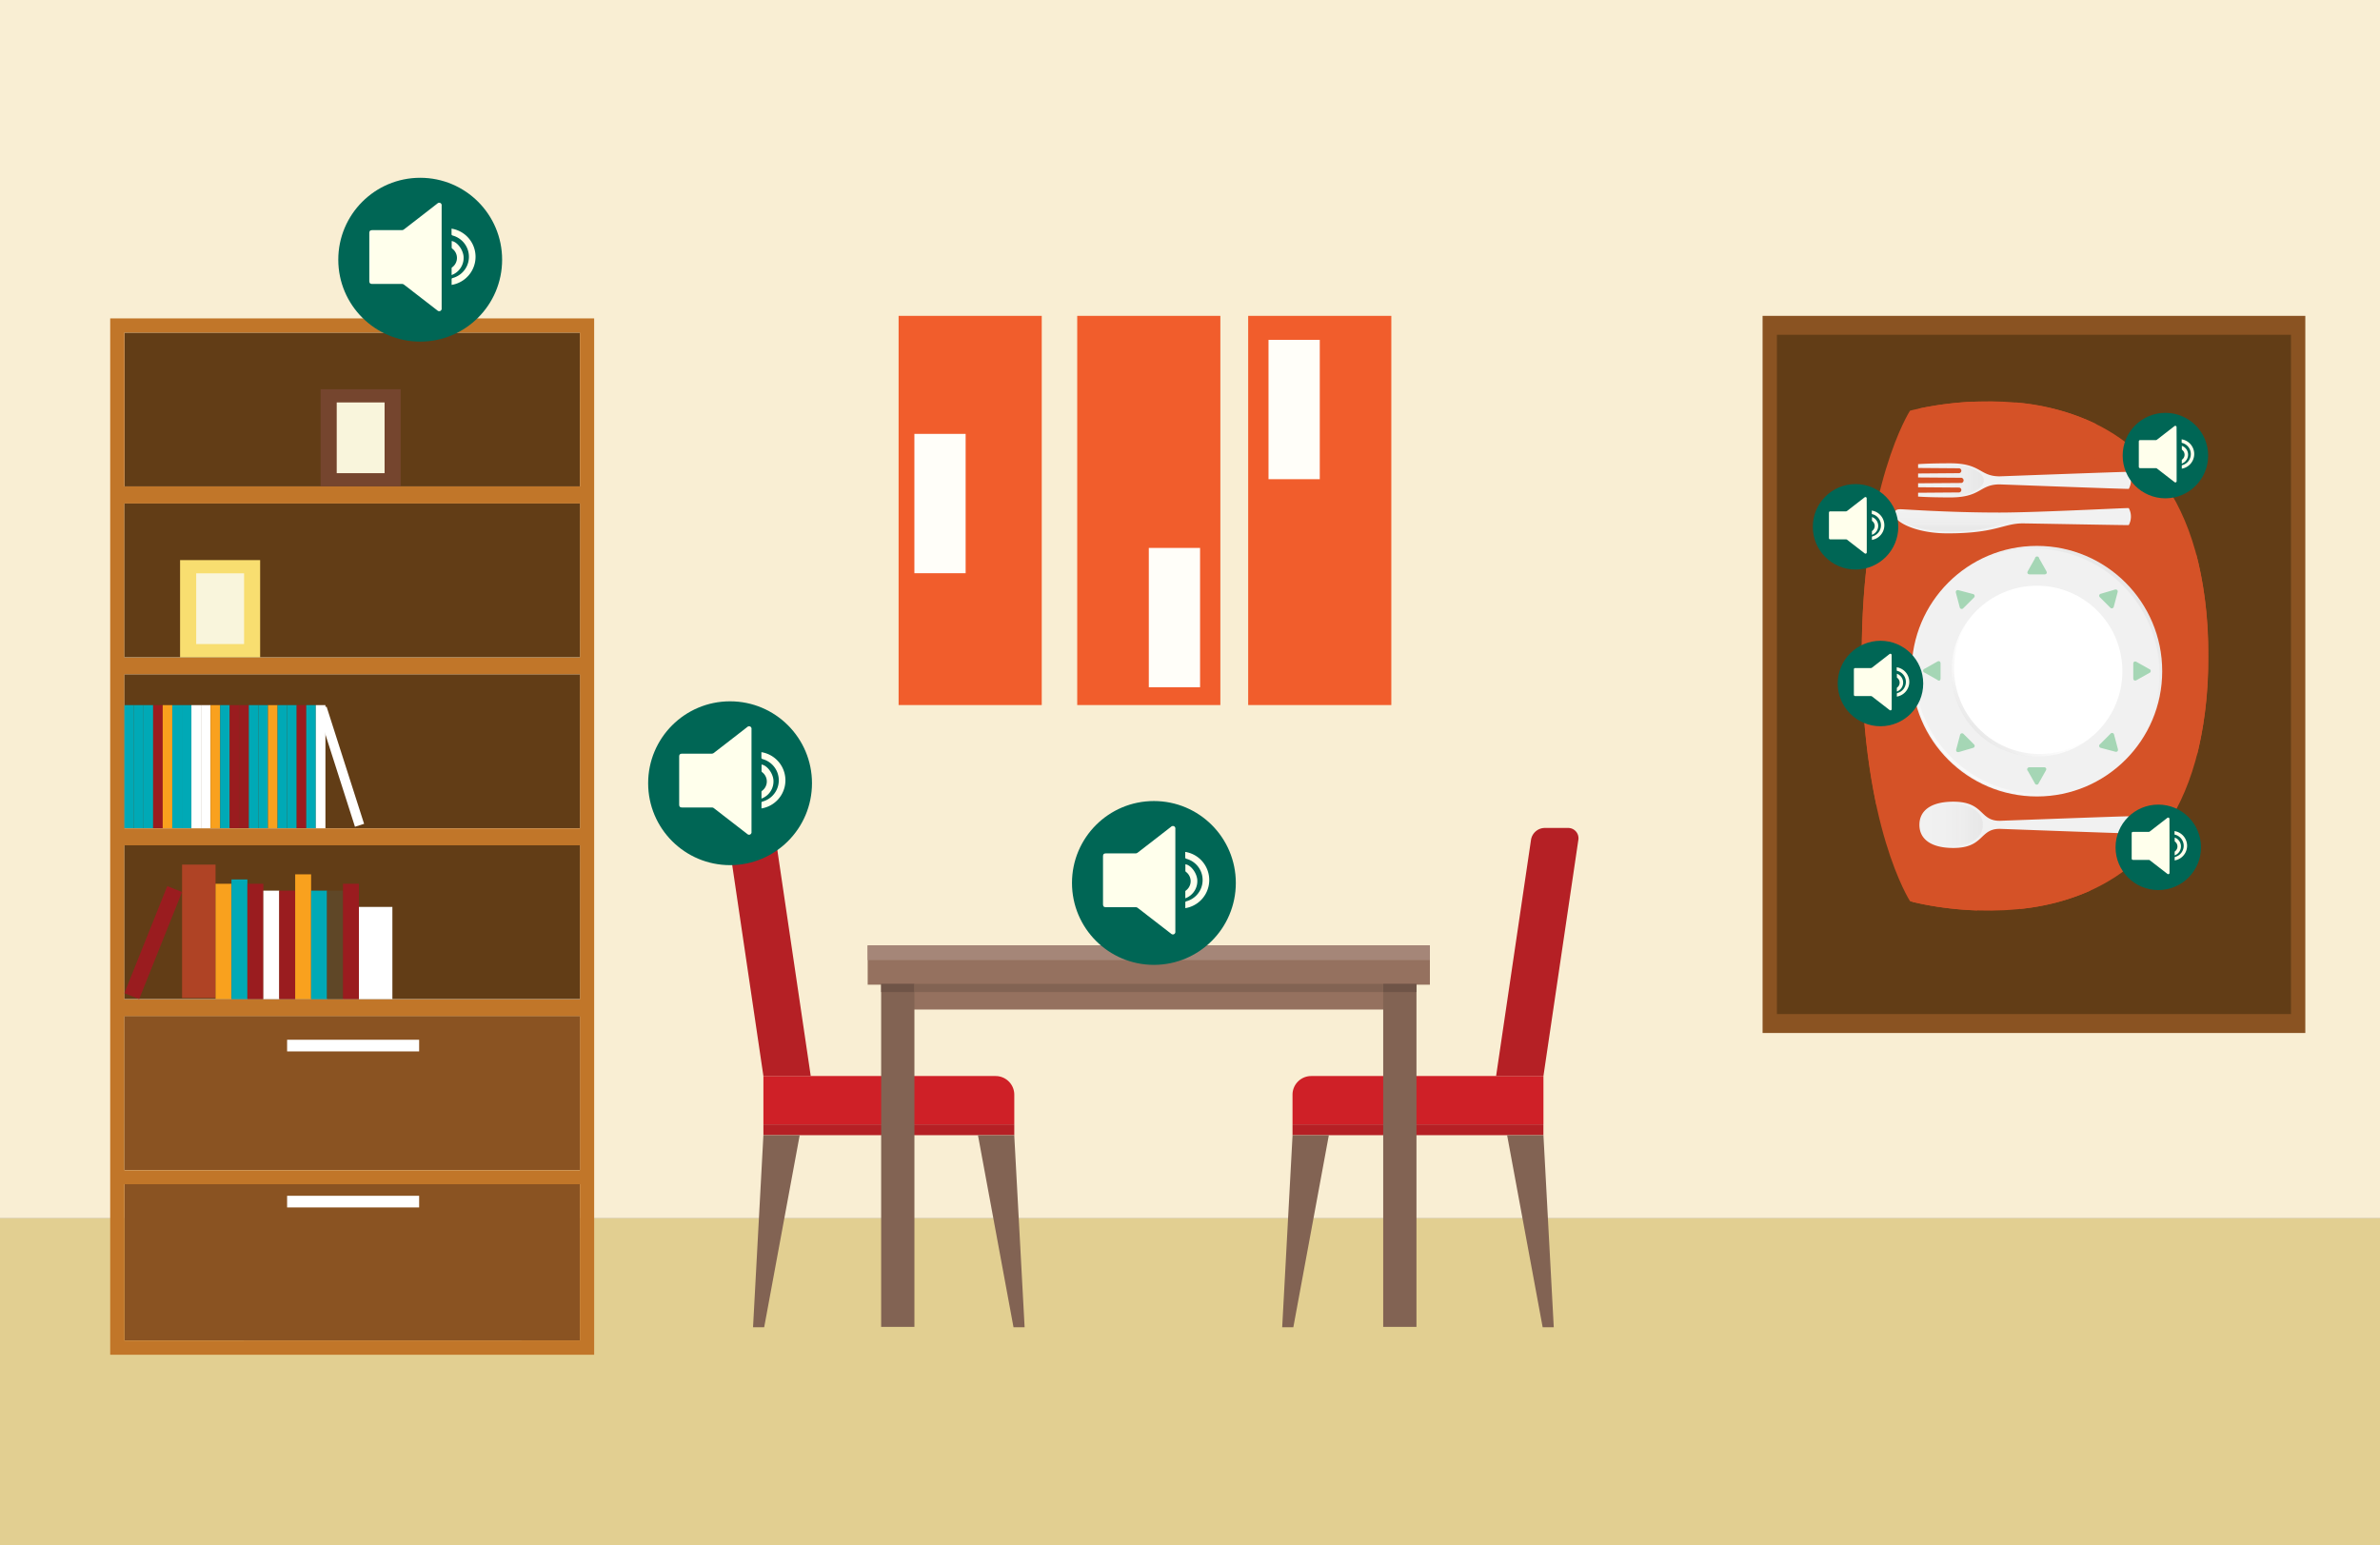 <svg xmlns="http://www.w3.org/2000/svg" xmlns:xlink="http://www.w3.org/1999/xlink" viewBox="0 0 668.23 433.92"><rect x="0" y="0" width="668.23" height="433.92" fill="#333333" stroke="none"/><defs><style>.cls-1{isolation:isolate;}.cls-2{fill:#f9eed3;}.cls-3{fill:#e2cf91;}.cls-4{fill:#cf2027;}.cls-4,.cls-5,.cls-7{fill-rule:evenodd;}.cls-5,.cls-6{fill:#b52025;}.cls-7,.cls-9{fill:#826353;}.cls-8{fill:#95715f;}.cls-10{fill:#6f5447;}.cls-11{fill:#a58678;}.cls-12{fill:#8a5322;}.cls-13{fill:#623d16;}.cls-14{fill:#c17629;}.cls-15{fill:#af4325;}.cls-16{fill:#fff;}.cls-17{fill:#f9a11e;}.cls-18{fill:#00a9b6;}.cls-19{fill:#9a1c1f;}.cls-20{fill:#5f4727;}.cls-21{fill:#f8de70;}.cls-22{fill:#f9f5dc;}.cls-23{fill:#75452e;}.cls-24{fill:#f15d2c;}.cls-25{fill:#fffef9;}.cls-26{fill:#d55227;}.cls-27{fill:#f1f1f1;}.cls-28,.cls-29,.cls-30,.cls-32{opacity:0.05;}.cls-28,.cls-29,.cls-30,.cls-32,.cls-33{mix-blend-mode:multiply;}.cls-28{fill:url(#Fade_to_Black_2);}.cls-29{fill:url(#Fade_to_Black_2-2);}.cls-30{fill:url(#Fade_to_Black_2-3);}.cls-31{opacity:0.6;fill:url(#linear-gradient);}.cls-32{fill:url(#Fade_to_Black_2-4);}.cls-33{opacity:0.1;fill:url(#Fade_to_Black_2-5);}.cls-34{fill:#a5d6b5;}.cls-35{fill:#065;}.cls-36{fill:#ffffec;}</style><linearGradient id="Fade_to_Black_2" x1="544.92" y1="115.07" x2="544.92" y2="98" gradientTransform="translate(441.66 776.53) rotate(-90)" gradientUnits="userSpaceOnUse"><stop offset="0" stop-color="#221f1f"/><stop offset="0.05" stop-color="#221f1f" stop-opacity="0.88"/><stop offset="0.32" stop-color="#221f1f" stop-opacity="0.39"/><stop offset="0.63" stop-color="#221f1f" stop-opacity="0.09"/><stop offset="1" stop-color="#221f1f" stop-opacity="0"/></linearGradient><linearGradient id="Fade_to_Black_2-2" x1="627.27" y1="108.5" x2="633.54" y2="108.5" xlink:href="#Fade_to_Black_2"/><linearGradient id="Fade_to_Black_2-3" x1="641.65" y1="115.32" x2="641.65" y2="97.49" xlink:href="#Fade_to_Black_2"/><linearGradient id="linear-gradient" x1="563.19" y1="105.36" x2="588.45" y2="130.61" gradientTransform="translate(441.66 776.53) rotate(-90)" gradientUnits="userSpaceOnUse"><stop offset="0" stop-color="#fff"/><stop offset="0.06" stop-color="#fff" stop-opacity="0.86"/><stop offset="0.16" stop-color="#fff" stop-opacity="0.66"/><stop offset="0.26" stop-color="#fff" stop-opacity="0.48"/><stop offset="0.37" stop-color="#fff" stop-opacity="0.33"/><stop offset="0.48" stop-color="#fff" stop-opacity="0.21"/><stop offset="0.59" stop-color="#fff" stop-opacity="0.12"/><stop offset="0.71" stop-color="#fff" stop-opacity="0.05"/><stop offset="0.84" stop-color="#fff" stop-opacity="0.01"/><stop offset="1" stop-color="#fff" stop-opacity="0"/></linearGradient><linearGradient id="Fade_to_Black_2-4" x1="612.94" y1="155.11" x2="587.69" y2="129.85" xlink:href="#Fade_to_Black_2"/><linearGradient id="Fade_to_Black_2-5" x1="571.09" y1="113.26" x2="588.45" y2="130.61" xlink:href="#Fade_to_Black_2"/></defs><title>dining room 02</title><g class="cls-1"><g id="Layer_2" data-name="Layer 2"><g id="Glavno_Besedilo" data-name="Glavno Besedilo"><rect id="_Rectangle_" data-name="&lt;Rectangle&gt;" class="cls-2" width="668.23" height="342.1"/><rect id="_Rectangle_2" data-name="&lt;Rectangle&gt;" class="cls-3" y="342.1" width="668.23" height="91.82"/><g id="_Group_" data-name="&lt;Group&gt;"><path id="_Path_" data-name="&lt;Path&gt;" class="cls-4" d="M279.56,302.13H214.34v13.58h70.44v-8.35a5.24,5.24,0,0,0-5.22-5.22"/><path id="_Path_2" data-name="&lt;Path&gt;" class="cls-5" d="M227.63,302.13H214.34l-9.79-66.22a2.89,2.89,0,0,1,2.92-3.43h6.6a3.94,3.94,0,0,1,3.75,3.27Z"/><rect id="_Path_3" data-name="&lt;Path&gt;" class="cls-6" x="214.34" y="315.71" width="70.44" height="3.03"/><polygon id="_Path_4" data-name="&lt;Path&gt;" class="cls-7" points="214.34 318.75 224.53 318.75 214.56 372.67 211.43 372.67 214.34 318.75"/><polygon id="_Path_5" data-name="&lt;Path&gt;" class="cls-7" points="284.77 318.75 274.58 318.75 284.56 372.67 287.68 372.67 284.77 318.75"/><path id="_Path_6" data-name="&lt;Path&gt;" class="cls-4" d="M368.13,302.13h65.22v13.58H362.9v-8.35a5.24,5.24,0,0,1,5.22-5.22"/><path id="_Path_7" data-name="&lt;Path&gt;" class="cls-5" d="M420.06,302.13h13.29l9.79-66.22a2.89,2.89,0,0,0-2.92-3.43h-6.6a3.94,3.94,0,0,0-3.75,3.27Z"/><rect id="_Path_8" data-name="&lt;Path&gt;" class="cls-6" x="362.9" y="315.71" width="70.44" height="3.03"/><polygon id="_Path_9" data-name="&lt;Path&gt;" class="cls-7" points="433.35 318.75 423.15 318.75 433.13 372.67 436.25 372.67 433.35 318.75"/><polygon id="_Path_10" data-name="&lt;Path&gt;" class="cls-7" points="362.91 318.75 373.1 318.75 363.13 372.67 360 372.67 362.91 318.75"/><rect id="_Path_11" data-name="&lt;Path&gt;" class="cls-8" x="254.45" y="276.25" width="136.19" height="7.21"/><rect id="_Path_12" data-name="&lt;Path&gt;" class="cls-8" x="243.62" y="265.46" width="157.85" height="11.03"/><rect id="_Path_13" data-name="&lt;Path&gt;" class="cls-9" x="247.4" y="276.25" width="9.34" height="96.32"/><rect id="_Path_14" data-name="&lt;Path&gt;" class="cls-9" x="388.36" y="276.25" width="9.34" height="96.32"/><rect id="_Path_15" data-name="&lt;Path&gt;" class="cls-10" x="247.4" y="276.25" width="9.34" height="2.31"/><rect id="_Path_16" data-name="&lt;Path&gt;" class="cls-10" x="388.36" y="276.25" width="9.34" height="2.31"/><rect id="_Path_17" data-name="&lt;Path&gt;" class="cls-9" x="256.73" y="276.25" width="131.63" height="2.31"/><rect id="_Path_18" data-name="&lt;Path&gt;" class="cls-11" x="243.62" y="265.46" width="157.85" height="4.12"/></g><g id="_Group_2" data-name="&lt;Group&gt;"><rect id="_Path_19" data-name="&lt;Path&gt;" class="cls-12" x="34.93" y="332.51" width="127.89" height="43.86"/><rect id="_Path_20" data-name="&lt;Path&gt;" class="cls-13" x="34.93" y="93.4" width="127.89" height="43.17"/><path id="_Compound_Path_" data-name="&lt;Compound Path&gt;" class="cls-14" d="M30.94,89.4v291H166.82V89.4Zm4,287V332.51H162.82v43.86Zm0-91H162.82v43.17H34.93Zm127.89-4.81H34.93V237.35H162.82Zm0-48H34.93V189.37H162.82Zm0-48H34.93V141.38H162.82Zm0-48H34.93V93.4H162.82Z"/><rect id="_Path_21" data-name="&lt;Path&gt;" class="cls-13" x="34.93" y="141.38" width="127.89" height="43.17"/><rect id="_Path_22" data-name="&lt;Path&gt;" class="cls-13" x="34.93" y="189.37" width="127.89" height="43.17"/><rect id="_Path_23" data-name="&lt;Path&gt;" class="cls-13" x="34.93" y="237.35" width="127.89" height="43.17"/><rect id="_Path_24" data-name="&lt;Path&gt;" class="cls-12" x="34.93" y="285.34" width="127.89" height="43.17"/></g><g id="_Group_3" data-name="&lt;Group&gt;"><g id="_Group_4" data-name="&lt;Group&gt;"><rect id="_Rectangle_3" data-name="&lt;Rectangle&gt;" class="cls-15" x="51.12" y="242.77" width="9.4" height="37.45"/></g><g id="_Group_5" data-name="&lt;Group&gt;"><rect id="_Rectangle_4" data-name="&lt;Rectangle&gt;" class="cls-16" x="100.77" y="254.65" width="9.4" height="25.88"/></g><g id="_Group_6" data-name="&lt;Group&gt;"><rect id="_Rectangle_5" data-name="&lt;Rectangle&gt;" class="cls-17" x="60.52" y="248.15" width="4.47" height="32.38"/></g><g id="_Group_7" data-name="&lt;Group&gt;"><rect id="_Rectangle_6" data-name="&lt;Rectangle&gt;" class="cls-18" x="64.99" y="246.94" width="4.47" height="33.59"/></g><g id="_Group_8" data-name="&lt;Group&gt;"><rect id="_Rectangle_7" data-name="&lt;Rectangle&gt;" class="cls-19" x="69.47" y="248.15" width="4.47" height="32.38"/></g><g id="_Group_9" data-name="&lt;Group&gt;"><rect id="_Rectangle_8" data-name="&lt;Rectangle&gt;" class="cls-16" x="73.94" y="250.08" width="4.47" height="30.45"/></g><g id="_Group_10" data-name="&lt;Group&gt;"><rect id="_Rectangle_9" data-name="&lt;Rectangle&gt;" class="cls-19" x="78.41" y="250.08" width="4.47" height="30.45"/></g><g id="_Group_11" data-name="&lt;Group&gt;"><rect id="_Rectangle_10" data-name="&lt;Rectangle&gt;" class="cls-17" x="82.88" y="245.5" width="4.47" height="35.03"/></g><g id="_Group_12" data-name="&lt;Group&gt;"><rect id="_Rectangle_11" data-name="&lt;Rectangle&gt;" class="cls-18" x="87.36" y="250.08" width="4.47" height="30.45"/></g><g id="_Group_13" data-name="&lt;Group&gt;"><rect id="_Rectangle_12" data-name="&lt;Rectangle&gt;" class="cls-20" x="91.83" y="250.08" width="4.47" height="30.45"/></g><g id="_Group_14" data-name="&lt;Group&gt;"><rect id="_Rectangle_13" data-name="&lt;Rectangle&gt;" class="cls-19" x="96.3" y="248.15" width="4.47" height="32.38"/></g><g id="_Group_15" data-name="&lt;Group&gt;"><rect id="_Rectangle_14" data-name="&lt;Rectangle&gt;" class="cls-19" x="40.79" y="248.48" width="4.47" height="32.38" transform="translate(101.45 2.97) rotate(21.82)"/></g></g><rect id="_Rectangle_15" data-name="&lt;Rectangle&gt;" class="cls-18" x="34.93" y="197.99" width="2.69" height="34.55"/><rect id="_Rectangle_16" data-name="&lt;Rectangle&gt;" class="cls-18" x="37.62" y="197.99" width="2.69" height="34.55"/><rect id="_Rectangle_17" data-name="&lt;Rectangle&gt;" class="cls-18" x="40.31" y="197.99" width="2.69" height="34.55"/><rect id="_Rectangle_18" data-name="&lt;Rectangle&gt;" class="cls-19" x="43" y="197.99" width="2.69" height="34.55"/><rect id="_Rectangle_19" data-name="&lt;Rectangle&gt;" class="cls-17" x="45.68" y="197.99" width="2.69" height="34.55"/><rect id="_Rectangle_20" data-name="&lt;Rectangle&gt;" class="cls-18" x="48.37" y="197.99" width="2.69" height="34.55"/><rect id="_Rectangle_21" data-name="&lt;Rectangle&gt;" class="cls-18" x="51.06" y="197.99" width="2.69" height="34.55"/><rect id="_Rectangle_22" data-name="&lt;Rectangle&gt;" class="cls-16" x="53.74" y="197.99" width="2.69" height="34.55"/><rect id="_Rectangle_23" data-name="&lt;Rectangle&gt;" class="cls-16" x="56.43" y="197.99" width="2.69" height="34.55"/><rect id="_Rectangle_24" data-name="&lt;Rectangle&gt;" class="cls-17" x="59.12" y="197.99" width="2.69" height="34.55"/><rect id="_Rectangle_25" data-name="&lt;Rectangle&gt;" class="cls-18" x="61.81" y="197.99" width="2.69" height="34.55"/><rect id="_Rectangle_26" data-name="&lt;Rectangle&gt;" class="cls-19" x="64.49" y="197.99" width="2.69" height="34.55"/><rect id="_Rectangle_27" data-name="&lt;Rectangle&gt;" class="cls-19" x="67.18" y="197.99" width="2.69" height="34.55"/><rect id="_Rectangle_28" data-name="&lt;Rectangle&gt;" class="cls-18" x="69.87" y="197.99" width="2.69" height="34.55"/><rect id="_Rectangle_29" data-name="&lt;Rectangle&gt;" class="cls-18" x="72.55" y="197.99" width="2.69" height="34.55"/><rect id="_Rectangle_30" data-name="&lt;Rectangle&gt;" class="cls-17" x="75.24" y="197.99" width="2.69" height="34.55"/><rect id="_Rectangle_31" data-name="&lt;Rectangle&gt;" class="cls-18" x="77.93" y="197.99" width="2.69" height="34.55"/><rect id="_Rectangle_32" data-name="&lt;Rectangle&gt;" class="cls-18" x="80.61" y="197.99" width="2.69" height="34.55"/><rect id="_Rectangle_33" data-name="&lt;Rectangle&gt;" class="cls-19" x="83.3" y="197.99" width="2.69" height="34.55"/><rect id="_Rectangle_34" data-name="&lt;Rectangle&gt;" class="cls-18" x="85.99" y="197.99" width="2.69" height="34.55"/><rect id="_Rectangle_35" data-name="&lt;Rectangle&gt;" class="cls-16" x="88.68" y="197.99" width="2.69" height="34.55"/><rect id="_Rectangle_36" data-name="&lt;Rectangle&gt;" class="cls-16" x="94.34" y="197.99" width="2.69" height="34.55" transform="translate(-61.08 39.43) rotate(-17.75)"/><g id="_Group_16" data-name="&lt;Group&gt;"><rect id="_Rectangle_37" data-name="&lt;Rectangle&gt;" class="cls-21" x="50.56" y="157.27" width="22.48" height="27.29"/><rect id="_Rectangle_38" data-name="&lt;Rectangle&gt;" class="cls-22" x="55.09" y="160.98" width="13.44" height="19.86"/></g><g id="_Group_17" data-name="&lt;Group&gt;"><rect id="_Rectangle_39" data-name="&lt;Rectangle&gt;" class="cls-23" x="90.02" y="109.29" width="22.48" height="27.29"/><rect id="_Rectangle_40" data-name="&lt;Rectangle&gt;" class="cls-22" x="94.54" y="113" width="13.44" height="19.86"/></g><rect class="cls-16" x="80.61" y="291.95" width="37.07" height="3.27"/><rect class="cls-16" x="80.61" y="335.76" width="37.07" height="3.27"/><rect class="cls-24" x="302.45" y="88.69" width="40.19" height="109.28"/><rect class="cls-24" x="350.45" y="88.69" width="40.19" height="109.28"/><rect class="cls-25" x="356.16" y="95.43" width="14.39" height="39.12"/><rect class="cls-25" x="322.55" y="153.85" width="14.39" height="39.12"/><rect class="cls-24" x="252.3" y="88.69" width="40.19" height="109.28"/><rect class="cls-25" x="256.73" y="121.83" width="14.39" height="39.12"/><rect class="cls-12" x="494.88" y="88.69" width="152.38" height="201.36"/><rect class="cls-13" x="498.9" y="94" width="144.34" height="190.73"/><path class="cls-26" d="M536.27,115.32S620,92,620,184.19s-83.71,68.87-83.71,68.87-13.56-20.85-13.56-68.87S536.27,115.32,536.27,115.32Z"/><path class="cls-26" d="M538.76,114.72,537,253.25a92.31,92.31,0,0,0,18.13,2.39l-1.27-142.86A94.71,94.71,0,0,0,538.76,114.72Zm-16,69.46a198.52,198.52,0,0,0,4.13,42.15l1.11-89C525.14,148.38,522.71,163.84,522.71,184.19Zm86,47.07-.85-95.43A49.94,49.94,0,0,0,598,125.12l-.68,118.67A50.1,50.1,0,0,0,608.67,231.26Zm-21.9,18.87L588.41,119a64.25,64.25,0,0,0-22.48-6l1.27,142.22A64.54,64.54,0,0,0,586.77,250.13ZM620,184.19a110.12,110.12,0,0,0-3.45-28.91l.23,57A111.3,111.3,0,0,0,620,184.19Z"/><path class="cls-27" d="M598.3,231.6a3.74,3.74,0,0,1-.61,2.39c-.09.09-36.13-1.26-36.26-1.26-5.71,0-4.32,5.37-13,5.37-6.21,0-9.52-2.46-9.52-6.5s3.3-6.5,9.52-6.5c8.69,0,7.3,5.37,13,5.37.13,0,36.16-1.35,36.26-1.26A3.74,3.74,0,0,1,598.3,231.6Z"/><path class="cls-28" d="M548.2,225.73c5.61,0,8.53,2.63,8.53,5.87s-2.92,5.87-8.53,5.87c-6.06,0-8.53-2.63-8.53-5.87S542.14,225.73,548.2,225.73Z"/><path class="cls-27" d="M546.8,149.76c-9.22,0-14.91-3.37-14.91-5.25,0-1.33.67-1.52,1.78-1.52s13.24.93,27.76.93c10.4,0,36.16-1.35,36.26-1.26a5,5,0,0,1,0,4.78c-.06.06-28.35-.48-29.83-.48C562.37,147,560.45,149.76,546.8,149.76Z"/><path class="cls-29" d="M568.36,143.8c-2.65.07-5,.12-6.92.12-14.52,0-26.65-.93-27.76-.93-.88,0-1.49.12-1.7.84,0,.06,0,.11,0,.17,1.26,3.13,7.6,5.26,16.14,5.26C557.82,149.25,566.75,146.19,568.36,143.8Z"/><path class="cls-27" d="M547.62,130.09c-6.37,0-9.08.24-9.08.24v1.07l11.54.09a.69.69,0,0,1,0,1.37l-11.54.09v1.11l12.16.09a.74.74,0,0,1,0,1.46l-12.16.09v1.11l11.54.09a.69.69,0,0,1,0,1.37l-11.54.09v1.07s2.71.24,9.08.24c8.69,0,8.11-3.66,13.82-3.66.13,0,36.16,1.35,36.26,1.26a5,5,0,0,0,0-4.78c-.09-.09-36.13,1.26-36.26,1.26C555.73,133.74,556.31,130.09,547.62,130.09Z"/><path class="cls-30" d="M549.16,130.63c-6.5,0-8.87.09-9.67.77l10.57.08a.69.69,0,0,1,0,1.37l-10.92.09c0,.32.08.69.11,1.12l11.44.08a.74.74,0,0,1,0,1.46l-11.44.08c0,.42-.08.79-.11,1.12l10.92.09a.69.69,0,0,1,0,1.37l-10.57.08c.8.69,3.17.77,9.67.77,3.6,0,7.82-1.88,7.82-4.24S552.77,130.63,549.16,130.63Z"/><circle class="cls-27" cx="571.9" cy="188.46" r="35.18"/><circle class="cls-16" cx="571.9" cy="188.46" r="24"/><path class="cls-31" d="M547.78,212.57a35.18,35.18,0,0,1-.38-49.36l-.39.38a35.18,35.18,0,0,0,49.75,49.75l.38-.39A35.18,35.18,0,0,1,547.78,212.57Z"/><path class="cls-32" d="M596,164.35a35.18,35.18,0,0,1,.38,49.36l.39-.38A35.18,35.18,0,1,0,547,163.58l-.38.39A35.18,35.18,0,0,1,596,164.35Z"/><path class="cls-33" d="M555.68,204.67a24,24,0,0,1-.38-33.56l-.39.38a24,24,0,0,0,33.95,33.95l.38-.39A24,24,0,0,1,555.68,204.67Z"/><path class="cls-34" d="M589.58,209a.57.57,0,0,0,.28,1l4,1.06c.58.15.92-.19.77-.77l-1.06-4a.57.57,0,0,0-1-.28Zm-35.64,1a.57.57,0,0,0,.28-1l-2.9-2.9a.57.57,0,0,0-1,.28l-1.06,4c-.15.58.19.92.77.77Zm15.37,6.37,2,3.55a.57.57,0,0,0,1.09,0l2-3.55c.3-.52.05-.94-.54-.94h-4.1C569.25,215.51,569,215.94,569.3,216.45Zm-24.46-25.95v-4.1c0-.6-.42-.84-.94-.54l-3.55,2a.57.57,0,0,0,0,1.09l3.55,2C544.42,191.35,544.84,191.1,544.84,190.51Zm54.11-4.1v4.1c0,.6.42.84.94.54l3.55-2a.57.57,0,0,0,0-1.09l-3.55-2C599.37,185.57,598.95,185.81,598.95,186.41Zm-44.74-18.53a.57.57,0,0,0-.28-1l-4-1.06c-.58-.15-.92.19-.77.77l1.06,4a.57.57,0,0,0,1,.28Zm17.14-11-2,3.55c-.3.52-.06.94.54.94h4.1c.6,0,.84-.42.54-.94l-2-3.55A.57.57,0,0,0,571.35,156.91Zm18.51,9.92a.57.57,0,0,0-.28,1l2.9,2.9a.57.57,0,0,0,1-.28l1.06-4c.15-.58-.19-.92-.77-.77Z"/><circle class="cls-35" cx="323.98" cy="247.92" r="23"/><path class="cls-36" d="M330,247.16q0,7.19,0,14.39a.73.73,0,0,1-.44.79.76.76,0,0,1-.78-.19L322.12,257c-.9-.7-1.8-1.41-2.72-2.1a.92.92,0,0,0-.52-.17h-8.26c-.73,0-.93-.21-.93-.95q0-6.6,0-13.21c0-.75.2-.94.93-.95h8.22a1,1,0,0,0,.57-.2q4.7-3.62,9.37-7.26a.77.77,0,0,1,.84-.17.72.72,0,0,1,.38.76Q330,239.93,330,247.16Z"/><path class="cls-36" d="M332.8,255c0-.58,0-1.14,0-1.7,0-.08.18-.2.29-.23a6.18,6.18,0,0,0,.05-11.92c-.28-.08-.38-.19-.36-.48,0-.49,0-1,0-1.47a8,8,0,0,1,0,15.8Z"/><path class="cls-36" d="M332.8,252.23c0-.68,0-1.31,0-1.95,0-.09.11-.19.19-.25a3.25,3.25,0,0,0,0-5.21.43.43,0,0,1-.17-.26c0-.63,0-1.25,0-1.88,1.49.19,3.12,2.3,3.33,4.26A5.14,5.14,0,0,1,332.8,252.23Z"/><circle class="cls-35" cx="117.98" cy="72.92" r="23"/><path class="cls-36" d="M124,72.16q0,7.19,0,14.39a.73.73,0,0,1-.44.79.76.76,0,0,1-.78-.19L116.12,82c-.9-.7-1.8-1.41-2.72-2.1a.92.92,0,0,0-.52-.17h-8.26c-.73,0-.93-.21-.93-.95q0-6.6,0-13.21c0-.75.2-.94.93-.95h8.22a1,1,0,0,0,.57-.2q4.7-3.62,9.37-7.26a.77.77,0,0,1,.84-.17.72.72,0,0,1,.38.76Q124,64.93,124,72.16Z"/><path class="cls-36" d="M126.8,80c0-.58,0-1.14,0-1.7,0-.08.18-.2.29-.23a6.18,6.18,0,0,0,.05-11.92c-.28-.08-.38-.19-.36-.48,0-.49,0-1,0-1.47a8,8,0,0,1,0,15.8Z"/><path class="cls-36" d="M126.8,77.23c0-.68,0-1.31,0-1.95,0-.09.11-.19.19-.25a3.25,3.25,0,0,0,0-5.21.43.43,0,0,1-.17-.26c0-.63,0-1.25,0-1.88,1.49.19,3.12,2.3,3.33,4.26A5.14,5.14,0,0,1,126.8,77.23Z"/><circle class="cls-35" cx="204.98" cy="219.92" r="23"/><path class="cls-36" d="M211,219.16q0,7.19,0,14.39a.73.73,0,0,1-.44.79.76.76,0,0,1-.78-.19L203.12,229c-.9-.7-1.8-1.41-2.72-2.1a.92.92,0,0,0-.52-.17h-8.26c-.73,0-.93-.21-.93-.95q0-6.6,0-13.21c0-.75.2-.94.93-.95h8.22a1,1,0,0,0,.57-.2q4.7-3.62,9.37-7.26a.77.77,0,0,1,.84-.17.72.72,0,0,1,.38.76Q211,211.93,211,219.16Z"/><path class="cls-36" d="M213.8,227c0-.58,0-1.14,0-1.7,0-.08.18-.2.29-.23a6.18,6.18,0,0,0,.05-11.92c-.28-.08-.38-.19-.36-.48,0-.49,0-1,0-1.47a8,8,0,0,1,0,15.8Z"/><path class="cls-36" d="M213.8,224.23c0-.68,0-1.31,0-1.95,0-.09.11-.19.19-.25a3.25,3.25,0,0,0,0-5.21.43.43,0,0,1-.17-.26c0-.63,0-1.25,0-1.88,1.49.19,3.12,2.3,3.33,4.26A5.14,5.14,0,0,1,213.8,224.23Z"/><circle class="cls-35" cx="607.98" cy="127.92" r="12"/><path class="cls-36" d="M611.13,127.52q0,3.75,0,7.51a.38.38,0,0,1-.23.41.4.4,0,0,1-.4-.1l-3.49-2.7-1.42-1.1a.48.48,0,0,0-.27-.09H601c-.38,0-.49-.11-.49-.49q0-3.45,0-6.89c0-.39.1-.49.48-.49h4.29a.53.53,0,0,0,.3-.1l4.89-3.79a.4.4,0,0,1,.44-.09.37.37,0,0,1,.2.39Q611.13,123.75,611.13,127.52Z"/><path class="cls-36" d="M612.58,131.61c0-.3,0-.6,0-.89,0,0,.09-.1.15-.12a3.22,3.22,0,0,0,0-6.22c-.15,0-.2-.1-.19-.25s0-.51,0-.77a4.17,4.17,0,0,1,0,8.24Z"/><path class="cls-36" d="M612.58,130.17c0-.35,0-.68,0-1,0,0,.06-.1.1-.13a1.7,1.7,0,0,0,0-2.72.23.23,0,0,1-.09-.14c0-.33,0-.65,0-1a2.62,2.62,0,0,1,1.74,2.22A2.68,2.68,0,0,1,612.58,130.17Z"/><circle class="cls-35" cx="527.98" cy="191.92" r="12"/><path class="cls-36" d="M531.13,191.52q0,3.75,0,7.51a.38.38,0,0,1-.23.41.4.4,0,0,1-.4-.1l-3.49-2.7-1.42-1.1a.48.48,0,0,0-.27-.09H521c-.38,0-.49-.11-.49-.49q0-3.45,0-6.89c0-.39.1-.49.48-.49h4.29a.53.53,0,0,0,.3-.1l4.89-3.79a.4.4,0,0,1,.44-.09.37.37,0,0,1,.2.39Q531.13,187.75,531.13,191.52Z"/><path class="cls-36" d="M532.58,195.61c0-.3,0-.6,0-.89,0,0,.09-.1.15-.12a3.22,3.22,0,0,0,0-6.22c-.15,0-.2-.1-.19-.25s0-.51,0-.77a4.17,4.17,0,0,1,0,8.24Z"/><path class="cls-36" d="M532.58,194.17c0-.35,0-.68,0-1,0,0,.06-.1.1-.13a1.7,1.7,0,0,0,0-2.72.23.23,0,0,1-.09-.14c0-.33,0-.65,0-1a2.62,2.62,0,0,1,1.74,2.22A2.68,2.68,0,0,1,532.58,194.17Z"/><circle class="cls-35" cx="520.98" cy="147.92" r="12"/><path class="cls-36" d="M524.13,147.52q0,3.75,0,7.51a.38.38,0,0,1-.23.41.4.4,0,0,1-.4-.1l-3.49-2.7-1.42-1.1a.48.48,0,0,0-.27-.09H514c-.38,0-.49-.11-.49-.49q0-3.45,0-6.89c0-.39.1-.49.48-.49h4.29a.53.53,0,0,0,.3-.1l4.89-3.79a.4.4,0,0,1,.44-.09.37.37,0,0,1,.2.39Q524.13,143.75,524.13,147.52Z"/><path class="cls-36" d="M525.58,151.61c0-.3,0-.6,0-.89,0,0,.09-.1.15-.12a3.22,3.22,0,0,0,0-6.22c-.15,0-.2-.1-.19-.25s0-.51,0-.77a4.17,4.17,0,0,1,0,8.24Z"/><path class="cls-36" d="M525.58,150.17c0-.35,0-.68,0-1,0,0,.06-.1.1-.13a1.7,1.7,0,0,0,0-2.72.23.23,0,0,1-.09-.14c0-.33,0-.65,0-1a2.62,2.62,0,0,1,1.74,2.22A2.68,2.68,0,0,1,525.58,150.17Z"/><circle class="cls-35" cx="605.98" cy="237.92" r="12"/><path class="cls-36" d="M609.13,237.52q0,3.75,0,7.51a.38.38,0,0,1-.23.41.4.4,0,0,1-.4-.1l-3.49-2.7-1.42-1.1a.48.48,0,0,0-.27-.09H599c-.38,0-.49-.11-.49-.49q0-3.45,0-6.89c0-.39.1-.49.48-.49h4.29a.53.53,0,0,0,.3-.1l4.89-3.79a.4.4,0,0,1,.44-.09.37.37,0,0,1,.2.39Q609.13,233.75,609.13,237.52Z"/><path class="cls-36" d="M610.58,241.61c0-.3,0-.6,0-.89,0,0,.09-.1.15-.12a3.22,3.22,0,0,0,0-6.22c-.15,0-.2-.1-.19-.25s0-.51,0-.77a4.17,4.17,0,0,1,0,8.24Z"/><path class="cls-36" d="M610.58,240.17c0-.35,0-.68,0-1,0,0,.06-.1.1-.13a1.7,1.7,0,0,0,0-2.72.23.23,0,0,1-.09-.14c0-.33,0-.65,0-1a2.62,2.62,0,0,1,1.74,2.22A2.68,2.68,0,0,1,610.58,240.17Z"/></g></g></g></svg>